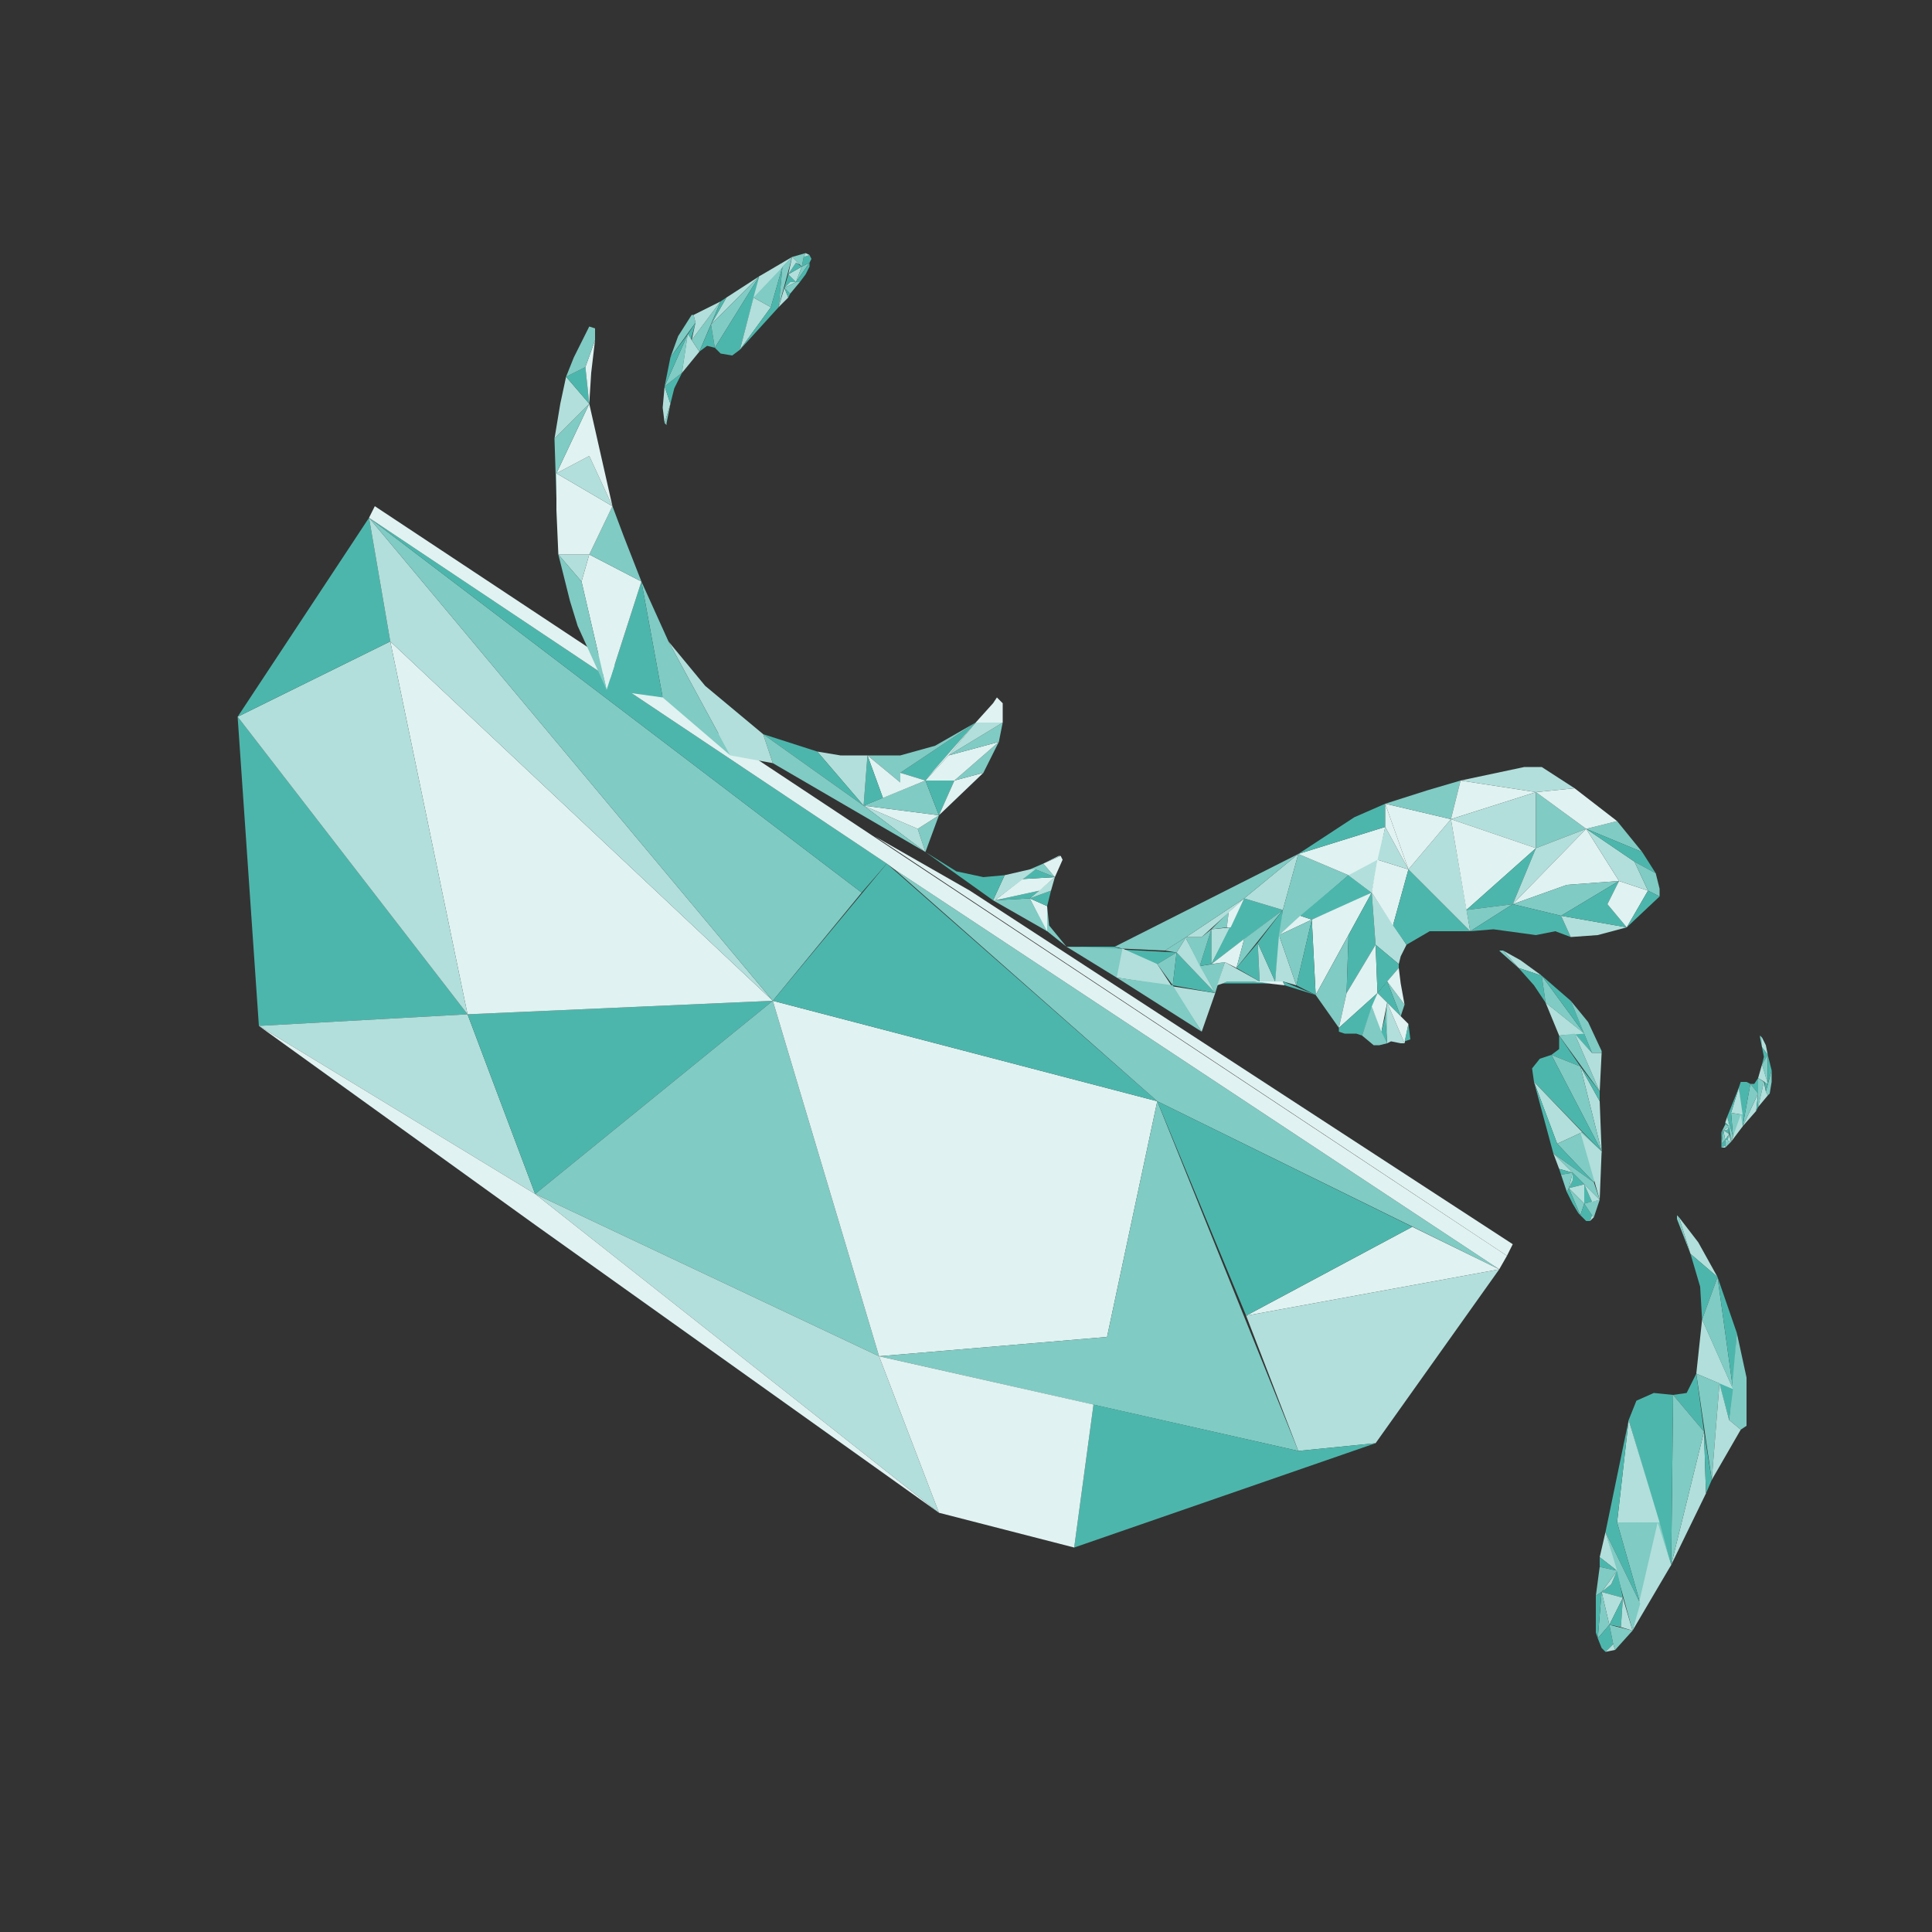 <?xml version="1.0" encoding="utf-8"?>
<!-- Generator: Adobe Illustrator 21.0.0, SVG Export Plug-In . SVG Version: 6.00 Build 0)  -->
<svg version="1.1" xmlns="http://www.w3.org/2000/svg" xmlns:xlink="http://www.w3.org/1999/xlink" x="0px" y="0px"
	 viewBox="0 0 100 100" style="enable-background:new 0 0 100 100;" xml:space="preserve">
<rect x="0" y="0" width="100" height="100" fill="#333333" stroke="none"/>
<style type="text/css">
	.st0{fill:#4DB6AC;}
	.st1{fill:#B2DFDB;}
	.st2{fill:#E0F2F1;}
	.st3{fill:#80CBC4;}
</style>
<g id="Bowl">
	<g id="Bowl_1_">
		<polygon class="st0" points="12.3,37.1 13.4,53.1 24.2,52.5 		"/>
		<polygon class="st1" points="24.2,52.5 27.7,61.8 13.4,53.1 		"/>
		<polygon class="st0" points="24.2,52.5 40,51.8 27.7,61.8 		"/>
		<polygon class="st2" points="24.2,52.5 40,51.8 20.2,33.2 		"/>
		<polygon class="st1" points="20.2,33.2 12.3,37.1 24.2,52.5 		"/>
		<polygon class="st0" points="12.3,37.1 19.1,26.8 20.2,33.2 		"/>
		<polygon class="st1" points="19.1,26.8 40,51.8 20.2,33.2 		"/>
		<polygon class="st3" points="40,51.8 44.6,46.2 19.1,26.8 		"/>
		<polygon class="st0" points="44.6,46.2 45.9,44.7 19.1,26.8 		"/>
		<polygon class="st3" points="40,51.8 45.5,70.2 27.7,61.8 		"/>
		<polygon class="st2" points="40,51.8 59.9,57 57.3,69.2 45.5,70.2 		"/>
		<polygon class="st0" points="40,51.8 45.9,44.7 59.9,57 		"/>
		<polygon class="st1" points="27.7,61.8 48.6,78.3 45.5,70.2 		"/>
		<line class="st1" x1="59.9" y1="57" x2="13.3" y2="35.5"/>
		<polygon class="st3" points="57.3,69.2 59.9,57 67.2,75.1 45.5,70.2 		"/>
		<polygon class="st3" points="59.9,57 77.6,65.7 46.3,45 		"/>
		<polygon class="st2" points="64.5,68.1 73.1,63.5 77.6,65.7 		"/>
		<polygon class="st0" points="64.5,68.1 73.1,63.5 59.9,57 		"/>
		<polygon class="st1" points="67.2,75.1 71.2,74.7 77.6,65.7 64.5,68.1 		"/>
		<polygon class="st0" points="71.2,74.7 55.6,80.1 56.6,72.7 67.2,75.1 		"/>
		<polygon class="st2" points="55.6,80.1 48.6,78.3 45.5,70.2 56.6,72.7 		"/>
		<polygon class="st2" points="48.6,78.3 27.7,63.4 13.4,53.1 27.7,61.8 		"/>
	</g>
	<g id="Bar">
		<polygon class="st2" points="19.1,26.8 19.4,26.2 78,65 77.6,65.7 46.3,45 45.9,44.7 		"/>
		<polygon class="st2" points="78,65 78.3,64.4 50.2,46.1 45.3,43.3 		"/>
	</g>
</g>
<g id="Water">
	<g id="W_x5F_1_1_">
		<polygon class="st1" points="86.9,63 87.9,64.3 88.9,66.1 87.5,64.9 		"/>
		<polygon class="st3" points="87.5,64.9 86.8,63.1 86.8,62.9 86.9,63 		"/>
		<polygon class="st0" points="87.5,64.9 88.9,66.1 88.1,68.3 88,66.6 		"/>
		<polygon class="st3" points="88.9,66.1 88.1,68.3 89.7,71.9 		"/>
		<polygon class="st0" points="88.9,66.1 89.9,69 89.7,71.9 		"/>
		<polygon class="st3" points="89.9,69 89.5,73.5 90.1,74 90.4,73.8 90.4,71.3 		"/>
		<polygon class="st0" points="88.1,68.3 89.5,73.5 89.7,71.9 		"/>
		<polygon class="st1" points="88.1,68.3 87.8,71.1 89.7,71.9 		"/>
		<polygon class="st3" points="89,71.6 88.6,76.6 87.8,71.1 		"/>
		<polygon class="st1" points="89,71.6 89.5,73.5 90.1,74 88.6,76.6 		"/>
		<polygon class="st1" points="88.2,74.1 86.5,81 88.3,77.3 		"/>
		<polygon class="st0" points="88.2,74.1 88.6,76.6 88.3,77.3 		"/>
		<polygon class="st0" points="87.8,71.1 87.3,72.1 86.6,72.2 88.2,74.1 		"/>
		<polygon class="st3" points="86.5,81 86.6,72.2 88.2,74.1 		"/>
		<polygon class="st0" points="86.6,72.2 85.6,72.1 84.7,72.5 84.3,73.5 86.5,81 		"/>
		<polygon class="st1" points="84.3,73.5 83.7,78.8 85.9,78.8 		"/>
		<polygon class="st3" points="83.7,78.8 85.9,78.8 86.5,81 84.9,83 		"/>
		<polygon class="st0" points="84.3,73.5 83.1,79.3 84.9,83 83.7,78.8 		"/>
		<polygon class="st1" points="85.8,78.8 84.5,84.4 86.5,81 		"/>
		<polygon class="st3" points="83.1,79.3 84.5,84.4 84.9,83 		"/>
		<polygon class="st0" points="83.7,81.3 83.4,82 82.9,82.4 84,82.7 		"/>
		<polygon class="st1" points="82.9,82.4 83.3,84.1 84,82.7 		"/>
		<polygon class="st1" points="82.9,82.4 83.7,81.3 83.4,82 		"/>
		<polygon class="st3" points="83.3,84.1 82.7,84.8 82.9,82.4 		"/>
		<polygon class="st0" points="82.7,84.8 82.9,85.3 83.1,85.5 83.5,85.1 83.3,84.1 		"/>
		<polygon class="st1" points="83.1,85.5 83.6,85.4 83.5,85.1 		"/>
		<polygon class="st0" points="84,82.7 83.9,84.2 83.3,84.1 		"/>
		<polygon class="st3" points="83.3,84.1 84.5,84.4 83.6,85.4 83.5,85.1 		"/>
		<polygon class="st1" points="84.5,84.4 84,82.7 83.9,84.2 83.5,84.1 		"/>
		<polygon class="st1" points="83.7,81.3 83.1,79.3 82.8,80.6 		"/>
		<polygon class="st0" points="83.7,81.3 82.8,81.1 82.8,80.6 		"/>
		<polygon class="st3" points="83.7,81.3 82.9,82.4 82.6,82.6 82.8,81.1 		"/>
		<polygon class="st0" points="82.9,82.4 82.6,82.6 82.6,83.6 82.6,84.5 82.7,84.8 		"/>
	</g>
	<g id="W_x5F_2_1_">
		<polygon class="st1" points="91.2,53.7 91.4,54.1 91.5,54.6 91.2,54.2 		"/>
		<polygon class="st3" points="91.2,54.2 91.1,53.7 91.1,53.6 91.2,53.7 		"/>
		<polygon class="st0" points="91.2,54.2 91.5,54.6 91.2,55.1 91.3,54.7 		"/>
		<polygon class="st3" points="91.5,54.6 91.2,55.1 91.5,56.1 		"/>
		<polygon class="st0" points="91.5,54.6 91.7,55.4 91.5,56.1 		"/>
		<polygon class="st3" points="91.7,55.4 91.4,56.5 91.5,56.7 91.6,56.6 91.7,56 		"/>
		<polygon class="st0" points="91.2,55.1 91.4,56.5 91.5,56.1 		"/>
		<polygon class="st1" points="91.2,55.1 91,55.8 91.5,56.1 		"/>
		<polygon class="st3" points="91.3,56 91,57.3 91,55.8 		"/>
		<polygon class="st1" points="91.3,56 91.4,56.5 91.5,56.7 91,57.3 		"/>
		<polygon class="st1" points="91,56.6 90.2,58.3 90.9,57.5 		"/>
		<polygon class="st0" points="91,56.6 91,57.3 90.9,57.5 		"/>
		<polygon class="st0" points="91,55.8 90.8,56.1 90.6,56.1 91,56.6 		"/>
		<polygon class="st3" points="90.2,58.3 90.6,56.1 91,56.6 		"/>
		<polygon class="st0" points="90.6,56.1 90.4,56 90.1,56 90,56.3 90.2,58.3 		"/>
		<polygon class="st1" points="90,56.3 89.6,57.6 90.2,57.7 		"/>
		<polygon class="st3" points="89.6,57.6 90.2,57.7 90.2,58.3 89.7,58.8 		"/>
		<polygon class="st0" points="90,56.3 89.4,57.8 89.7,58.8 89.6,57.6 		"/>
		<polygon class="st1" points="90.1,57.7 89.6,59.1 90.2,58.3 		"/>
		<polygon class="st3" points="89.4,57.8 89.6,59.1 89.7,58.8 		"/>
		<polygon class="st0" points="89.5,58.3 89.4,58.5 89.2,58.5 89.5,58.7 		"/>
		<polygon class="st1" points="89.2,58.5 89.3,59 89.5,58.7 		"/>
		<polygon class="st1" points="89.2,58.5 89.5,58.3 89.4,58.5 		"/>
		<polygon class="st3" points="89.3,59 89.1,59.2 89.2,58.5 		"/>
		<polygon class="st0" points="89.1,59.2 89.1,59.3 89.1,59.4 89.3,59.3 89.3,59 		"/>
		<polygon class="st1" points="89.1,59.4 89.3,59.4 89.3,59.3 		"/>
		<polygon class="st0" points="89.5,58.7 89.4,59.1 89.3,59 		"/>
		<polygon class="st3" points="89.3,59 89.6,59.1 89.3,59.4 89.3,59.3 		"/>
		<polygon class="st1" points="89.6,59.1 89.5,58.7 89.4,59.1 89.3,59 		"/>
		<polygon class="st1" points="89.5,58.3 89.4,57.8 89.3,58.1 		"/>
		<polygon class="st0" points="89.5,58.3 89.3,58.2 89.3,58.1 		"/>
		<polygon class="st3" points="89.5,58.3 89.2,58.5 89.1,58.6 89.3,58.2 		"/>
		<polygon class="st0" points="89.2,58.5 89.1,58.6 89.1,58.9 89.1,59.1 89.1,59.2 		"/>
	</g>
	<g id="W_x5F_3_1_">
		<polygon class="st1" points="77.8,49.2 78.7,49.7 79.8,50.5 78.6,50.1 		"/>
		<polygon class="st3" points="78.6,50.1 77.7,49.3 77.6,49.2 77.8,49.2 		"/>
		<polygon class="st0" points="78.6,50.1 79.8,50.5 80,51.9 79.4,51 		"/>
		<polygon class="st3" points="79.8,50.5 80,51.9 82,53.5 		"/>
		<polygon class="st0" points="79.8,50.5 81.3,51.8 82,53.5 		"/>
		<polygon class="st3" points="81.3,51.8 82.4,54.5 82.9,54.5 82.9,54.4 82.2,52.9 		"/>
		<polygon class="st0" points="80,51.9 82.4,54.5 82,53.5 		"/>
		<polygon class="st1" points="80,51.9 80.7,53.6 82,53.5 		"/>
		<polygon class="st3" points="81.5,53.5 82.8,56.5 80.7,53.6 		"/>
		<polygon class="st1" points="81.5,53.5 82.4,54.5 82.9,54.5 82.8,56.5 		"/>
		<polygon class="st1" points="81.8,55.2 82.9,59.6 82.8,57 		"/>
		<polygon class="st0" points="81.8,55.2 82.8,56.5 82.8,57 		"/>
		<polygon class="st0" points="80.7,53.6 80.7,54.3 80.3,54.6 81.8,55.2 		"/>
		<polygon class="st3" points="82.9,59.6 80.3,54.6 81.8,55.2 		"/>
		<polygon class="st0" points="80.3,54.6 79.7,54.8 79.3,55.3 79.4,56 82.9,59.6 		"/>
		<polygon class="st1" points="79.4,56 80.6,59.2 81.9,58.6 		"/>
		<polygon class="st3" points="80.6,59.2 81.9,58.6 82.9,59.6 82.5,61.2 		"/>
		<polygon class="st0" points="79.4,56 80.4,59.7 82.5,61.2 80.6,59.2 		"/>
		<polygon class="st1" points="81.8,58.6 82.8,62.1 82.9,59.6 		"/>
		<polygon class="st3" points="80.4,59.7 82.8,62.1 82.5,61.2 		"/>
		<polygon class="st0" points="81.4,60.7 81.4,61.1 81.2,61.5 82,61.3 		"/>
		<polygon class="st1" points="81.2,61.5 82,62.3 82,61.3 		"/>
		<polygon class="st1" points="81.2,61.5 81.4,60.7 81.4,61.1 		"/>
		<polygon class="st3" points="82,62.3 81.8,62.9 81.2,61.5 		"/>
		<polygon class="st0" points="81.8,62.9 82.1,63.2 82.3,63.2 82.4,62.9 82,62.3 		"/>
		<polygon class="st1" points="82.3,63.2 82.5,63 82.4,62.9 		"/>
		<polygon class="st0" points="82,61.3 82.4,62.2 82,62.3 		"/>
		<polygon class="st3" points="82,62.3 82.8,62.1 82.5,63 82.4,62.9 		"/>
		<polygon class="st1" points="82.8,62.1 82,61.3 82.4,62.2 82.1,62.3 		"/>
		<polygon class="st1" points="81.4,60.7 80.4,59.7 80.7,60.5 		"/>
		<polygon class="st0" points="81.4,60.7 80.8,60.8 80.7,60.5 		"/>
		<polygon class="st3" points="81.4,60.7 81.2,61.5 81.1,61.7 80.8,60.8 		"/>
		<polygon class="st0" points="81.2,61.5 81.1,61.7 81.4,62.3 81.7,62.8 81.8,62.9 		"/>
	</g>
	<g id="W_x5F_4_1_">
		<polygon class="st1" points="34.4,21.9 34.3,21.1 34.4,20 34.7,20.9 		"/>
		<polygon class="st3" points="34.7,20.9 34.5,21.9 34.5,22 34.4,21.9 		"/>
		<polygon class="st0" points="34.7,20.9 34.4,20 35.3,19.3 34.9,20.1 		"/>
		<polygon class="st3" points="34.4,20 35.3,19.3 35.6,17.3 		"/>
		<polygon class="st0" points="34.4,20 34.7,18.5 35.6,17.3 		"/>
		<polygon class="st3" points="34.7,18.5 36,16.7 35.9,16.3 35.8,16.3 35.1,17.4 		"/>
		<polygon class="st0" points="35.3,19.3 36,16.7 35.6,17.3 		"/>
		<polygon class="st1" points="35.3,19.3 36.2,18.2 35.6,17.3 		"/>
		<polygon class="st3" points="35.8,17.6 37.3,15.6 36.2,18.2 		"/>
		<polygon class="st1" points="35.8,17.6 36,16.7 35.9,16.3 37.3,15.6 		"/>
		<polygon class="st1" points="36.8,16.8 39.3,14.3 37.6,15.4 		"/>
		<polygon class="st0" points="36.8,16.8 37.3,15.6 37.6,15.4 		"/>
		<polygon class="st0" points="36.2,18.2 36.6,17.9 37,18 36.8,16.8 		"/>
		<polygon class="st3" points="39.3,14.3 37,18 36.8,16.8 		"/>
		<polygon class="st0" points="37,18 37.3,18.3 37.9,18.4 38.3,18.1 39.3,14.3 		"/>
		<polygon class="st1" points="38.3,18.1 39.9,15.9 39,15.4 		"/>
		<polygon class="st3" points="39.9,15.9 39,15.4 39.3,14.3 40.5,13.8 		"/>
		<polygon class="st0" points="38.3,18.1 40.3,15.9 40.5,13.8 39.9,15.9 		"/>
		<polygon class="st1" points="39,15.4 41,13.3 39.3,14.3 		"/>
		<polygon class="st3" points="40.3,15.9 41,13.3 40.5,13.8 		"/>
		<polygon class="st0" points="40.6,14.9 40.9,14.6 41.2,14.6 40.8,14.2 		"/>
		<polygon class="st1" points="41.2,14.6 41.5,13.8 40.8,14.2 		"/>
		<polygon class="st1" points="41.2,14.6 40.6,14.9 40.9,14.6 		"/>
		<polygon class="st3" points="41.5,13.8 41.9,13.6 41.2,14.6 		"/>
		<polygon class="st0" points="41.9,13.6 42,13.4 41.9,13.2 41.6,13.3 41.5,13.8 		"/>
		<polygon class="st1" points="41.9,13.2 41.7,13.1 41.6,13.3 		"/>
		<polygon class="st0" points="40.8,14.2 41.2,13.6 41.5,13.8 		"/>
		<polygon class="st3" points="41.5,13.8 41,13.3 41.7,13.1 41.6,13.3 		"/>
		<polygon class="st1" points="41,13.3 40.8,14.2 41.2,13.6 41.4,13.7 		"/>
		<polygon class="st1" points="40.6,14.9 40.3,15.9 40.8,15.4 		"/>
		<polygon class="st0" points="40.6,14.9 40.9,15.2 40.8,15.4 		"/>
		<polygon class="st3" points="40.6,14.9 41.2,14.6 41.4,14.6 40.9,15.2 		"/>
		<polygon class="st0" points="41.2,14.6 41.4,14.6 41.7,14.2 41.9,13.8 41.9,13.6 		"/>
	</g>
	<g id="Pwat_1_">
		<g id="Pwat_x5F_1_1_">
			<polygon class="st0" points="55.2,49 57.7,49 59.9,49.9 60.9,49.3 			"/>
			<polygon class="st3" points="59.9,49.9 58.1,49.1 55.2,49 57.8,50.6 			"/>
			<polygon class="st1" points="57.8,50.6 58.1,49.1 59.9,49.9 62.2,53.4 62.9,51.4 			"/>
			<polygon class="st3" points="60.7,51 59.9,49.9 60.9,49.3 			"/>
			<polygon class="st0" points="60.9,49.3 62.9,51.4 60.7,51 			"/>
			<polygon class="st3" points="60.7,51 62.2,53.4 57.8,50.6 			"/>
			<polygon class="st3" points="60.9,49.3 61.4,48.5 60.3,49.2 			"/>
			<polygon class="st1" points="61.4,48.6 62.9,51.4 60.9,49.3 61.4,48.5 			"/>
			<polygon class="st3" points="62.9,51.4 63.4,49.8 62.1,50 			"/>
			<polygon class="st0" points="62.1,50 62.7,48.1 62.7,49.9 			"/>
			<polygon class="st3" points="62.1,50 61.4,48.6 61.4,48.5 62.2,48.5 62.7,48.1 			"/>
			<polygon class="st1" points="62.7,49.9 63.7,48 62.7,48.1 			"/>
			<polygon class="st3" points="62.7,48.1 63.6,47.2 63.5,48 			"/>
			<polygon class="st0" points="62.7,49.9 64.4,46.5 66.4,47.1 			"/>
			<polygon class="st2" points="63.5,48 63.6,47.2 64.4,46.5 63.7,48 			"/>
			<polygon class="st1" points="63,51 63.6,50.8 65.2,50.8 63.4,49.8 			"/>
			<polygon class="st2" points="63.4,49.8 62.7,49.9 64.4,48.6 64,50.1 			"/>
			<polygon class="st3" points="66.4,47.1 64,50.1 64.4,48.6 			"/>
			<polygon class="st0" points="65.1,48.8 65.2,50.8 64,50.1 			"/>
			<polygon class="st2" points="64.7,50.8 66.4,50.8 66.5,51 			"/>
			<polygon class="st0" points="63.5,50.8 63.6,50.8 64.8,50.8 65.8,50.9 63.3,50.9 			"/>
			<polygon class="st1" points="65.1,48.8 66,50.8 65.2,50.8 			"/>
			<polygon class="st0" points="66.4,47.1 66,50.8 65.1,48.8 			"/>
			<polygon class="st1" points="66.4,47.1 67.2,44.2 64.4,46.5 			"/>
			<polygon class="st3" points="67.2,44.2 69.8,45.3 66.2,48.4 66.4,47.1 			"/>
			<polygon class="st2" points="67.3,47.4 67.9,47.6 66.2,48.4 			"/>
			<polygon class="st1" points="66.2,48.4 67.1,51 66.4,50.8 66,50.8 			"/>
			<polygon class="st3" points="67.9,47.6 67.1,51 66.2,48.4 			"/>
			<polygon class="st0" points="66.4,50.8 68.1,51.5 66.5,51 			"/>
			<polygon class="st0" points="67.3,47.4 67.9,47.6 69.8,46.8 71,46.2 69.8,45.3 			"/>
			<polygon class="st2" points="67.9,47.6 71,46.2 68.1,51.5 			"/>
			<polygon class="st0" points="67.9,47.6 67.1,51 68.1,51.5 			"/>
			<polygon class="st2" points="67.2,44.2 69.8,45.3 71,46.2 71.7,42.8 			"/>
			<polygon class="st1" points="69.8,45.3 71.3,44.5 71,46.2 			"/>
			<polygon class="st0" points="67.2,44.2 71.7,42.8 71.7,41.6 70.1,42.3 			"/>
			<polygon class="st3" points="69.8,48.4 69.7,51.4 69.3,53.2 68.1,51.5 			"/>
			<polygon class="st0" points="71,46.2 71.2,48.9 69.7,51.4 69.8,48.4 			"/>
			<polygon class="st1" points="71,46.2 72.8,48.9 72.5,49.5 72.4,49.9 71.2,48.9 			"/>
			<polygon class="st2" points="71.3,44.5 72.9,45 72.1,47.9 71,46.2 			"/>
			<polygon class="st1" points="71.7,42.8 72.9,45 71.3,44.5 			"/>
			<polygon class="st2" points="71.2,48.9 71.3,51.4 69.3,53.2 69.7,51.4 			"/>
			<polygon class="st0" points="71.3,51.4 72.4,50.1 72.4,49.9 71.2,48.9 			"/>
			<polygon class="st3" points="71.8,50.8 72.7,52 72.5,52.6 			"/>
			<polygon class="st0" points="71.3,51.4 72.5,52.6 71.8,50.8 			"/>
			<polygon class="st0" points="71.3,51.4 70.5,53.6 70.2,53.5 69.6,53.5 69.3,53.4 69.3,53.3 69.3,53.2 69.3,53.2 			"/>
			<polygon class="st3" points="70.5,53.6 71.1,54.1 71.4,54.1 71.8,54 71,52.1 			"/>
			<polygon class="st2" points="71.3,51.4 71,52.1 71.5,53.4 71.8,51.9 			"/>
			<polygon class="st0" points="71.7,52.6 71.8,54 71.5,53.4 			"/>
			<polygon class="st2" points="72.4,50.1 72.5,50.9 72.7,52 71.8,50.8 			"/>
			<polygon class="st1" points="71.8,54 72,53.9 72.5,54 72.7,54 71.8,51.9 			"/>
			<polygon class="st3" points="71.8,51.9 71.7,52.6 71.8,54 			"/>
			<polygon class="st2" points="71.8,51.9 72.9,53 72.7,54 			"/>
			<polygon class="st0" points="72.7,53.9 73,53.8 72.9,53 			"/>
			<polygon class="st0" points="72.8,48.9 74,48.2 76.1,48.2 72.9,45 72.1,47.9 			"/>
			<polygon class="st2" points="71.7,41.6 72.9,45 71.7,42.8 			"/>
			<polygon class="st1" points="72.9,45 75.1,42.4 76.1,48.2 			"/>
			<polygon class="st2" points="72.9,45 71.7,41.6 75.1,42.4 			"/>
			<polygon class="st3" points="75.1,42.4 75.6,40.4 73.9,40.9 71.7,41.6 			"/>
			<polygon class="st2" points="75.1,42.4 79.5,41 75.6,40.4 			"/>
			<polygon class="st1" points="75.1,42.4 79.5,43.9 79.5,41 			"/>
			<polygon class="st2" points="79.5,43.9 75.9,47.1 75.1,42.4 			"/>
			<polygon class="st0" points="79.5,43.9 78.3,46.8 75.9,47.1 			"/>
			<polygon class="st3" points="75.9,47.1 76.1,48.2 78.3,46.8 			"/>
			<polygon class="st3" points="79.5,41 82.1,42.9 79.5,43.9 			"/>
			<polygon class="st1" points="82.1,42.9 78.3,46.8 79.5,43.9 			"/>
			<polygon class="st2" points="82.1,42.9 83.8,45.6 81.1,45.8 78.3,46.8 			"/>
			<polygon class="st3" points="78.3,46.8 80.8,47.4 83.8,45.6 81.1,45.8 			"/>
			<polygon class="st0" points="76.1,48.2 77.3,48.1 79.5,48.4 80.5,48.2 81.3,48.5 80.8,47.4 78.3,46.8 			"/>
			<polygon class="st1" points="81.3,48.5 82.7,48.4 84.2,48 80.8,47.4 			"/>
			<polygon class="st0" points="83.8,45.6 83.2,46.8 84.2,48 80.8,47.4 			"/>
			<polygon class="st2" points="83.8,45.6 85.3,46.1 84.2,48 83.2,46.8 			"/>
			<polygon class="st1" points="82.1,42.9 84.6,44.6 85.3,46.1 83.8,45.6 			"/>
			<polygon class="st3" points="82.1,42.9 83.7,42.5 85,44.1 			"/>
			<polygon class="st2" points="79.5,41 81.5,40.8 83.7,42.5 82.1,42.9 			"/>
			<polygon class="st1" points="75.6,40.4 78.9,39.7 79.8,39.7 81.5,40.8 79.5,41 			"/>
			<polygon class="st0" points="85,44.1 85.7,45.2 84.6,44.6 82.1,42.9 			"/>
			<polygon class="st3" points="84.6,44.6 85.7,45.2 85.9,46 85.9,46.4 85.3,46.1 			"/>
			<polygon class="st0" points="85.3,46.1 85.9,46.4 84.2,48 			"/>
			<polygon class="st1" points="64.4,46.5 61.4,48.5 62.2,48.5 			"/>
			<polygon class="st3" points="67.2,44.2 57.7,49 58.1,49.1 60.3,49.2 61.4,48.5 64.4,46.5 			"/>
		</g>
		<polygon class="st3" points="55.2,49 54.3,47.9 54.2,46.9 54.2,48.2 		"/>
		<polygon class="st2" points="54.2,48.2 54.1,48.1 53.3,46.5 54.2,46.9 		"/>
		<polygon class="st0" points="53.3,46.5 54.4,46.1 54.2,46.9 		"/>
		<polygon class="st1" points="53.3,46.5 54.6,45.4 54.4,46.1 		"/>
		<polygon class="st3" points="54.2,48.2 51.4,46.6 53.3,46.5 		"/>
		<polygon class="st0" points="51.5,46.6 53.8,46.1 53.3,46.5 		"/>
		<polygon class="st2" points="51.5,46.6 52.9,45.5 54.6,45.4 53.8,46.1 		"/>
		<polygon class="st0" points="52.9,45.5 53.6,45 54.6,45.4 		"/>
		<polygon class="st1" points="51.4,46.6 52,45.3 53.3,45 53.6,45 51.5,46.6 		"/>
		<polygon class="st3" points="54.6,45.4 53.6,45 53.3,45 54,44.7 		"/>
		<polygon class="st2" points="54,44.7 54.9,44.3 55,44.5 54.6,45.4 		"/>
		<polygon class="st1" points="54,44.7 54.8,44.3 54.9,44.3 		"/>
		<polygon class="st0" points="51.4,46.6 47.9,44.1 49.5,45.1 50.9,45.4 52,45.3 		"/>
		<polygon class="st3" points="47.9,44.1 48.6,42.2 47.5,42.9 		"/>
		<polygon class="st1" points="47.9,44.1 44.7,41.7 47.5,42.9 		"/>
		<polygon class="st2" points="47.5,42.9 48.6,42.2 44.7,41.7 		"/>
		<polygon class="st3" points="48.6,42.2 47.9,40.4 44.7,41.7 		"/>
		<polygon class="st0" points="48.6,42.2 49.4,40.4 47.9,40.4 		"/>
		<polygon class="st2" points="49.4,40.4 50.9,40 48.6,42.2 		"/>
		<polygon class="st3" points="49.4,40.4 51.7,38.4 51.2,39.4 50.9,40 		"/>
		<polygon class="st2" points="47.9,40.4 49.1,39.1 51.7,38.4 49.4,40.4 		"/>
		<polygon class="st3" points="49.1,39.1 51.9,37.4 51.7,38.4 		"/>
		<polygon class="st1" points="49.1,39.1 50.5,37.4 51.9,37.4 		"/>
		<polygon class="st2" points="50.5,37.4 51.4,36.4 51.6,36.1 51.9,36.4 51.9,37.4 		"/>
		<polygon class="st0" points="50.5,37.4 46.6,40 47.9,40.4 		"/>
		<polygon class="st3" points="50.5,37.4 48.4,38.6 46.6,39.1 44.9,39.1 46.6,40.5 46.6,40 		"/>
		<polygon class="st2" points="47.9,40.4 49.1,39.1 50.5,37.4 49.1,39 48.4,39.8 		"/>
		<polygon class="st2" points="44.9,39.1 46.6,40.5 46.6,40 47.9,40.4 45.7,41.3 		"/>
		<polygon class="st0" points="44.9,39.1 44.7,41.7 45.7,41.3 		"/>
		<polygon class="st1" points="44.9,39.1 43.5,39.1 42.3,38.9 44.7,41.7 		"/>
		<polygon class="st0" points="44.7,41.7 39.5,38 42.3,38.9 		"/>
		<polygon class="st3" points="47.9,44.1 40,39.5 39.5,38 44.7,41.7 		"/>
		<polygon class="st1" points="40,39.5 39.5,38 36.5,35.5 34.6,33.2 37.8,39.1 		"/>
		<polygon class="st3" points="34.6,33.2 33.2,30.1 34.3,36.1 37.8,39.1 		"/>
		<polygon class="st0" points="34.3,36.1 31.4,35.7 33.2,30.1 		"/>
		<polygon class="st2" points="33.2,30.1 30.5,28.7 30.1,30.1 31.4,35.7 		"/>
		<polygon class="st1" points="30.1,30.1 28.9,28.7 30.5,28.7 		"/>
		<path class="st3" d="M28.9,28.7"/>
		<polygon class="st3" points="28.9,28.7 29.5,31.1 29.9,32.4 31.4,35.7 30.1,30.1 		"/>
		<polygon class="st3" points="30.5,28.7 31.7,26.2 32.3,27.8 33.2,30.1 		"/>
		<polygon class="st2" points="30.5,28.7 28.9,28.7 28.8,26.4 28.8,24.5 31.7,26.2 		"/>
		<polygon class="st1" points="28.8,24.5 30.5,23.6 31.7,26.2 		"/>
		<polygon class="st2" points="28.8,24.5 30.5,20.9 31.7,26.2 30.5,23.6 		"/>
		<polygon class="st3" points="28.8,25.8 28.8,24.5 30.5,20.9 28.7,22.7 		"/>
		<polygon class="st1" points="28.7,22.7 29,20.9 29.3,19.5 30.5,20.9 		"/>
		<polygon class="st0" points="29.3,19.5 30.3,19 30.5,20.9 		"/>
		<polygon class="st2" points="30.5,20.9 30.6,19.3 30.8,17.6 30.3,19 		"/>
		<polygon class="st3" points="30.3,19 30.8,17.6 30.8,17 30.5,16.9 29.7,18.5 29.3,19.5 		"/>
	</g>
</g>
</svg>
